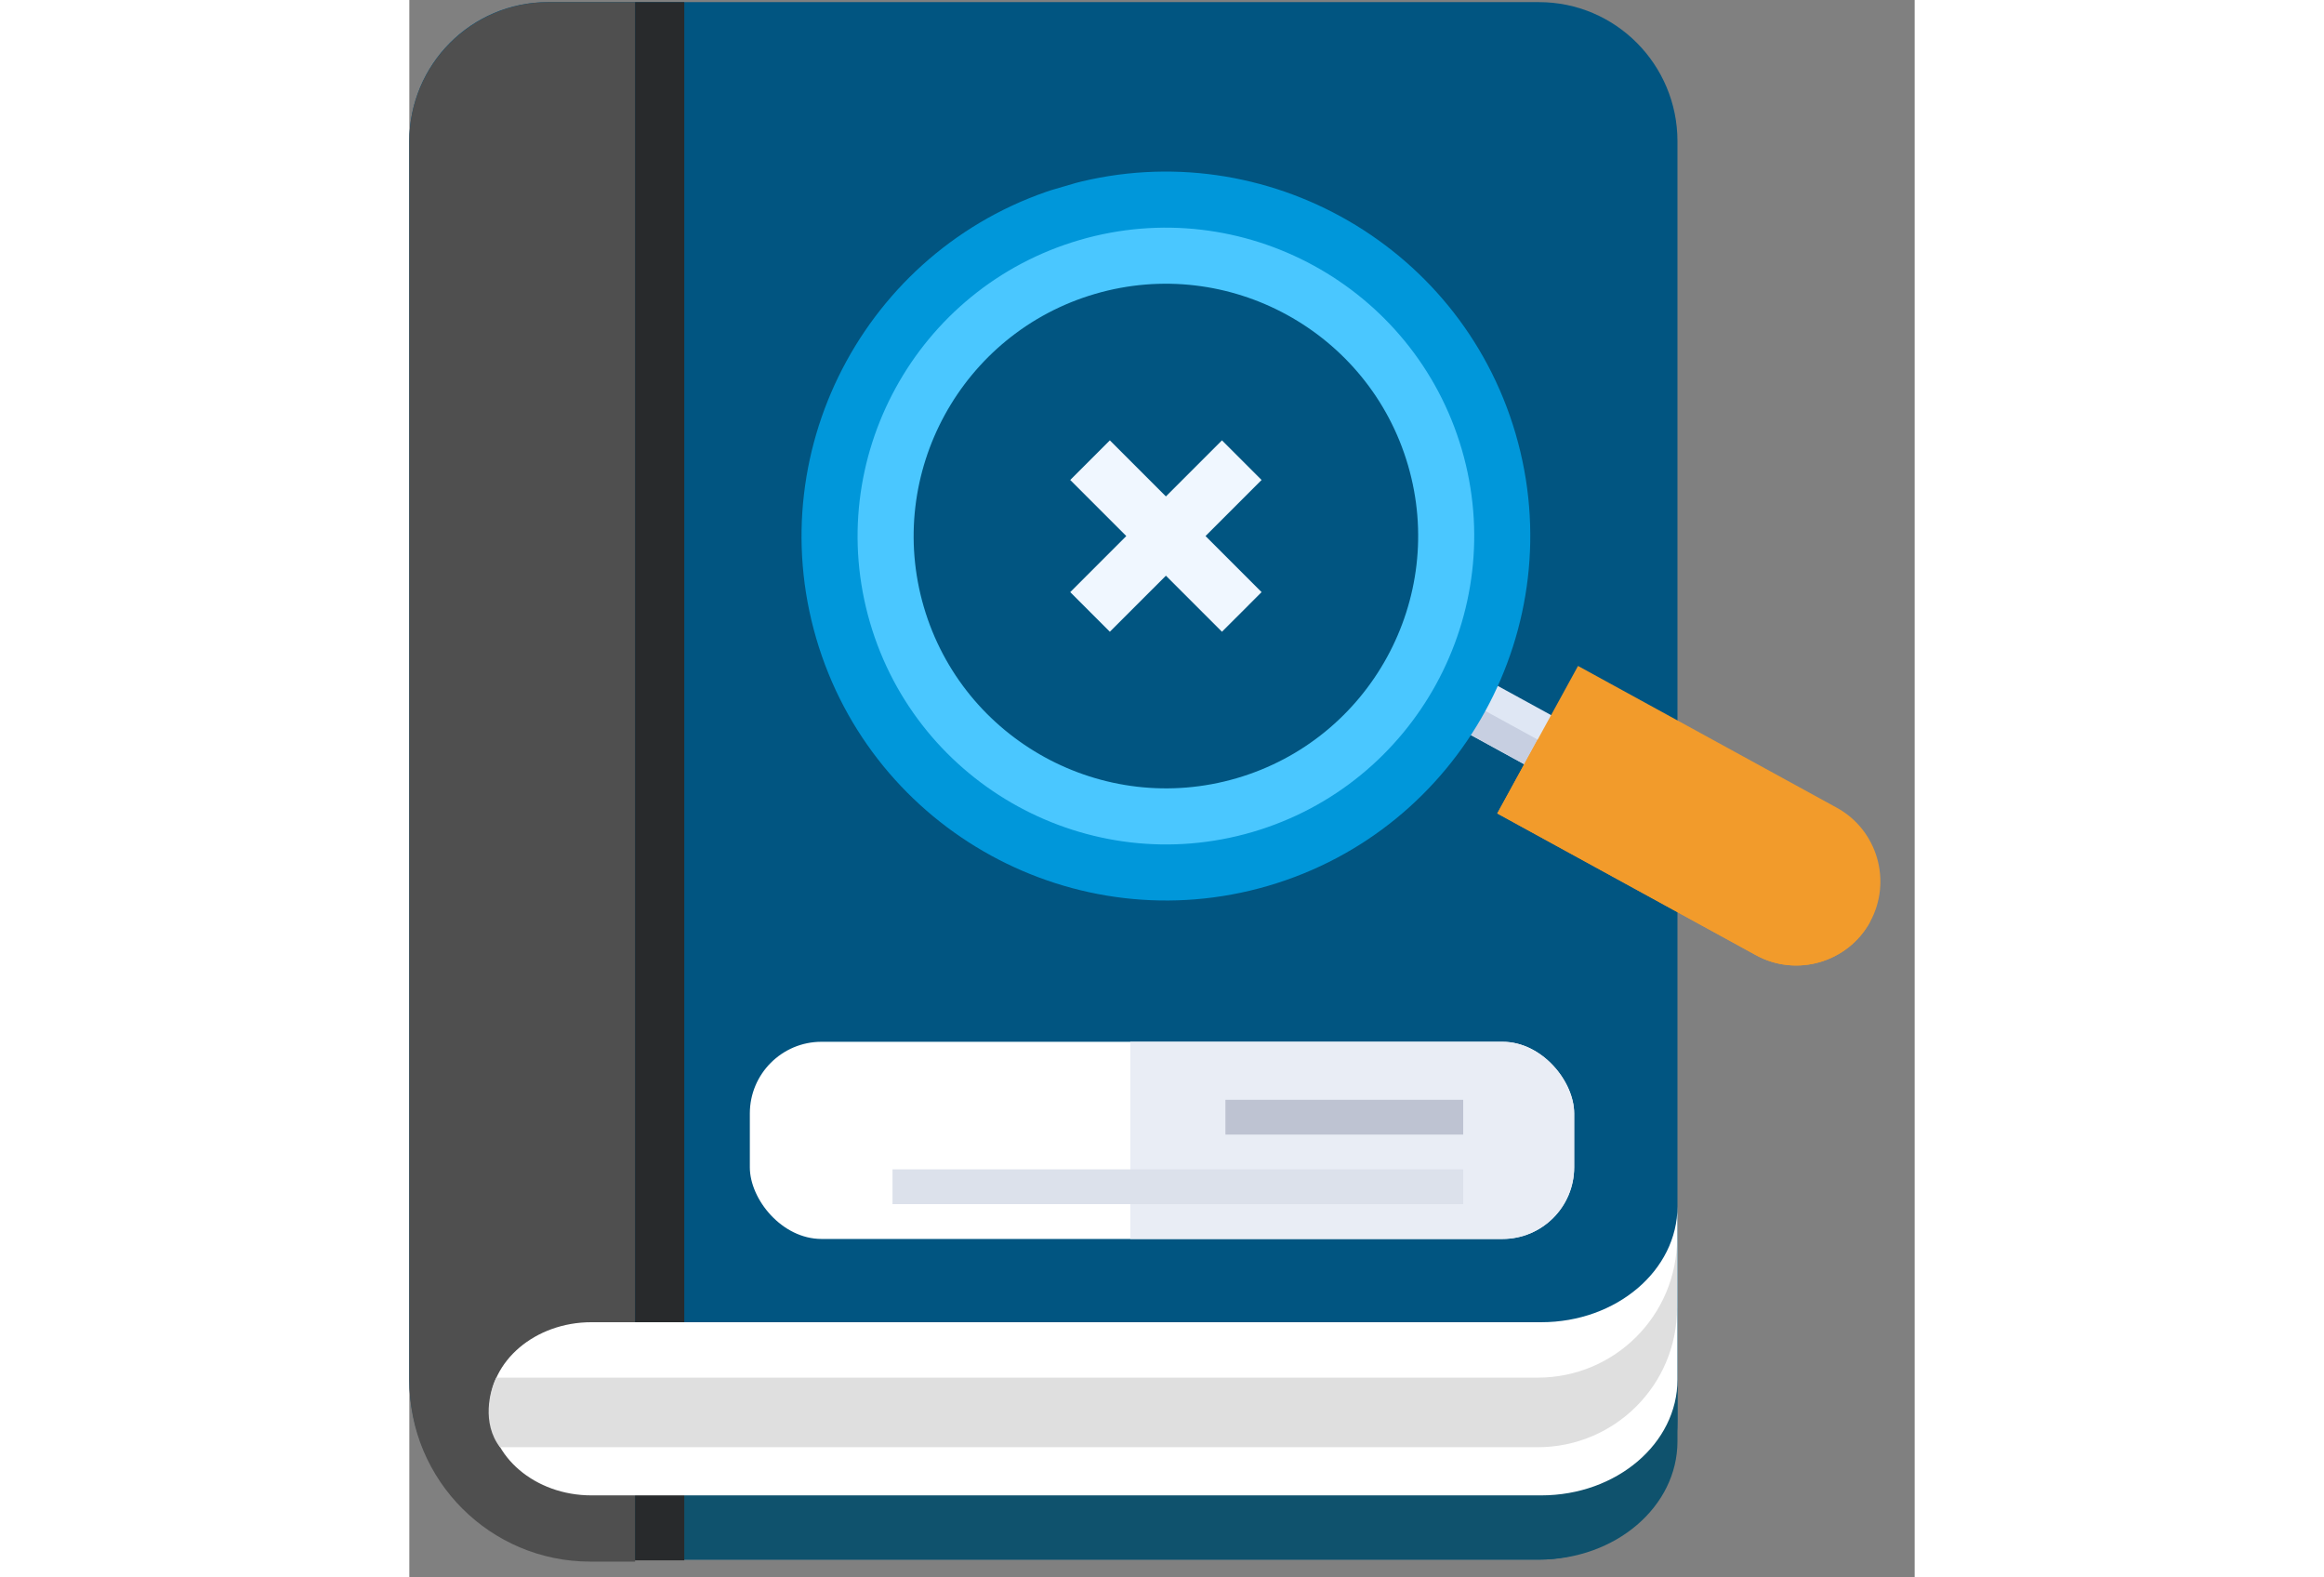<svg width="84" height="57" viewBox="0 0 84 88" fill="none" xmlns="http://www.w3.org/2000/svg">
<rect x="0" y="0" width="84" height="88" fill="#808080" stroke="none"/>
<path d="M63.037 0.119H7.727C3.459 0.119 0 3.595 0 7.882V76.922C0 82.492 4.494 87.007 10.038 87.007H63.037C67.305 87.007 70.764 83.531 70.764 79.244V7.883C70.764 3.595 67.304 0.119 63.037 0.119Z" fill="#015581"/>
<path d="M63.046 87.007H9.853V73.887H63.045C67.322 73.887 70.764 70.936 70.764 67.3V80.407C70.765 84.056 67.307 87.007 63.046 87.007Z" fill="#0F526D"/>
<path d="M7.773 0.119C3.48 0.119 0 3.6 0 7.892V77.021C0 82.598 4.521 87.119 10.098 87.119H12.599V0.119H7.773Z" fill="#4F4F4F"/>
<path d="M15.342 0.119H12.598V87.049H15.342V0.119Z" fill="#282A2C"/>
<path d="M63.164 73.764H10.161C7.023 73.764 4.479 75.927 4.479 78.594C4.479 81.262 7.023 83.424 10.161 83.424H63.16C67.363 83.424 70.764 80.529 70.764 76.961V67.3C70.764 70.869 67.363 73.764 63.164 73.764Z" fill="white"/>
<path d="M70.74 69.092V72.974C70.74 77.261 67.264 80.737 62.969 80.737H5.056C4.031 79.393 4.479 77.602 4.849 76.855H62.974C67.264 76.855 70.74 73.379 70.74 69.092Z" fill="#DFDFDF"/>
<g clip-path="url(#clip0_16191_11724)">
<path d="M19 54.884H65V69.119H19V54.884Z" fill="white"/>
<path d="M40.231 54.884H65V69.119H40.231V54.884Z" fill="#E9EDF5"/>
<path d="M45.539 61.355H58.808V63.296H45.539V61.355Z" fill="#BEC3D2"/>
<path d="M26.961 65.237H58.808V67.178H26.961V65.237Z" fill="#DCE1EB"/>
</g>
<g clip-path="url(#clip1_16191_11724)">
<path d="M58.671 38.916L59.422 37.545L65.084 40.646L64.333 42.017L63.582 43.389L57.919 40.288L58.671 38.916Z" fill="#DFE7F4"/>
<path d="M64.337 42.014L58.676 38.913L57.925 40.284L63.586 43.385L64.337 42.014Z" fill="#C7CFE1"/>
<path d="M24.395 20.143C26.896 15.577 31.135 11.962 36.515 10.39C47.275 7.245 58.589 13.442 61.733 24.202C63.305 29.582 62.542 35.1 60.041 39.667C57.54 44.233 53.301 47.848 47.921 49.42C37.161 52.564 25.848 46.368 22.703 35.608C21.131 30.228 21.894 24.709 24.395 20.143Z" fill="#0097DA"/>
<path d="M27.137 21.645C29.253 17.781 32.84 14.723 37.392 13.393C46.498 10.732 56.07 15.975 58.731 25.079C60.061 29.632 59.416 34.301 57.299 38.165C55.183 42.029 51.596 45.087 47.044 46.418C37.938 49.079 28.366 43.836 25.705 34.731C24.375 30.178 25.02 25.509 27.137 21.645Z" fill="#4AC7FF"/>
<path d="M29.878 23.147C31.61 19.985 34.545 17.483 38.27 16.395C45.72 14.218 53.551 18.507 55.728 25.957C56.817 29.682 56.289 33.502 54.557 36.663C52.826 39.825 49.891 42.327 46.166 43.415C38.716 45.593 30.885 41.303 28.707 33.853C27.619 30.128 28.147 26.308 29.878 23.147Z" fill="#015581"/>
<path d="M62.961 41.266L65.215 37.152L79.651 45.059C81.919 46.3 82.753 49.156 81.514 51.426L81.513 51.427L81.513 51.428C80.269 53.695 77.409 54.531 75.144 53.288L60.708 45.381L62.961 41.266Z" fill="#F29B2B"/>
<path d="M75.144 53.288L60.708 45.381L62.961 41.267L81.513 51.427L81.513 51.428C80.269 53.695 77.409 54.531 75.144 53.288Z" fill="#F29B2B"/>
<path d="M36.879 26.777L37.984 25.672L39.09 24.566L42.218 27.694L45.346 24.566L47.557 26.777L44.429 29.905L47.557 33.033L46.452 34.139L45.346 35.244L42.218 32.117L39.09 35.244L36.879 33.033L40.007 29.905L36.879 26.777Z" fill="#F0F7FF"/>
</g>
<defs>
<clipPath id="clip0_16191_11724">
<rect x="19" y="58.119" width="46" height="11" rx="4" fill="white"/>
</clipPath>
<clipPath id="clip1_16191_11724">
<rect width="53.382" height="53.382" fill="white" transform="matrix(-0.96 0.281 0.281 0.96 68.239 1.119)"/>
</clipPath>
</defs>
</svg>

